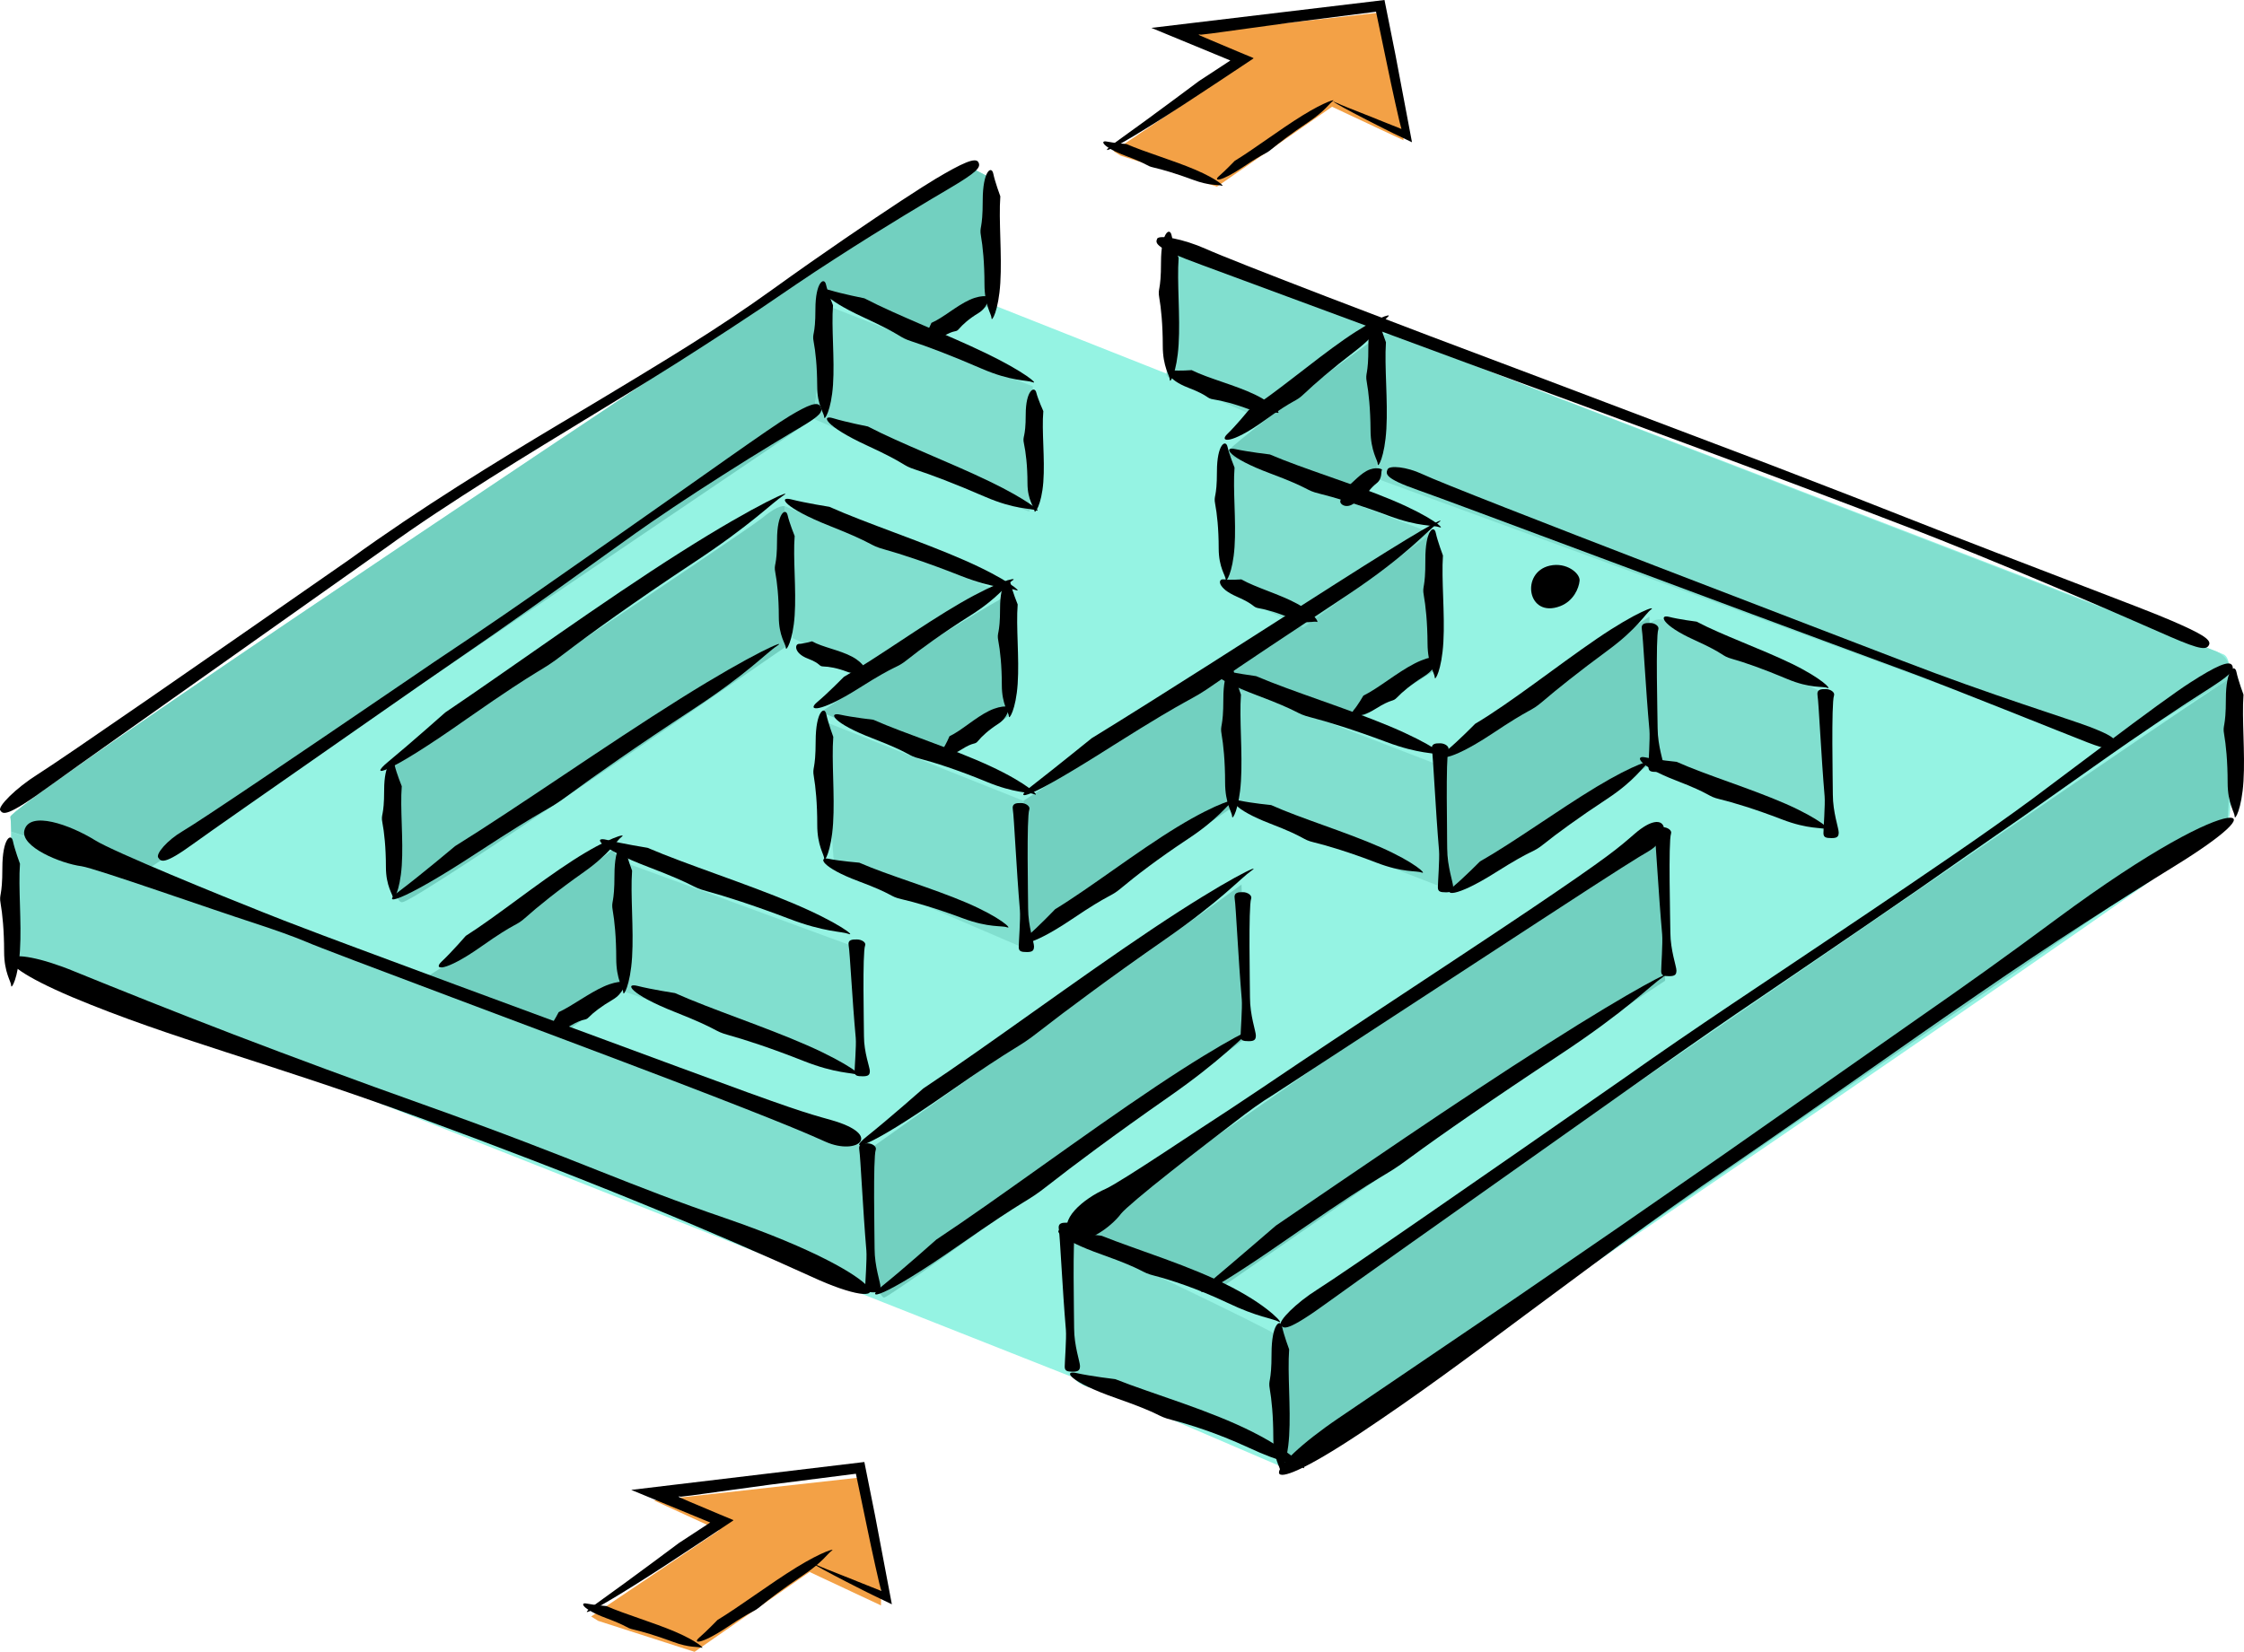<?xml version="1.0" encoding="utf-8"?>
<!-- Generator: Adobe Illustrator 22.1.0, SVG Export Plug-In . SVG Version: 6.00 Build 0)  -->
<svg version="1.1" id="_x37_" xmlns="http://www.w3.org/2000/svg" xmlns:xlink="http://www.w3.org/1999/xlink" x="0px" y="0px"
	 viewBox="0 0 720 530.156" style="enable-background:new 0 0 720 530.156;" xml:space="preserve">
<style type="text/css">
	.st0{fill:#95F3E3;}
	.st1{fill:#72D0C0;}
	.st2{fill:#81DFCF;}
	.st3{fill:#F3A146;}
</style>
<g>
	<path class="st0" d="M714.69,264.337c-2.804,5.851-290.059,200.142-290.059,200.142l-12.918,8.567l-1.495-2.715l-64.753-27.806
		l-241.868-95.613L3.313,310.071c0,0,0.607-30.802,0.28-43.137c-0.047-2.364-0.14-4.049-0.28-4.728
		c-0.631-2.996,158.847-109.585,248.455-169.2c35.016-23.289,59.358-39.415,59.358-39.415l7.569,3.955l-1.098,39.907l0.468,0.187
		l58.142,23.031l0.491-40.352c0,0,332.854,127.725,336.778,129.715c3.901,1.966,0.724,16.08,0.724,16.08
		S717.493,258.485,714.69,264.337z"/>
	<path class="st1" d="M317.595,97.453l0.468,0.187l-18.057,10.205l-34.69-13.131l-4.275,39.696L45.01,280.604l-28.475-9.456
		l-12.941-4.213c-0.047-2.364-0.14-4.049-0.28-4.728c-0.631-2.996,158.847-109.585,248.455-169.2
		c35.016-23.289,59.358-39.415,59.358-39.415l7.569,3.955L317.595,97.453z"/>
	<path class="st1" d="M252.002,207.644c0,0-117.818,81.472-122.931,81.915c-5.113,0.444-5.398-41.547-4.084-42.67
		c1.315-1.123,114.484-76.374,119.825-80.831c5.341-4.457,7.055-3.546,7.055-3.546L252.002,207.644z"/>
	<path class="st1" d="M263.534,228.543c1.857-1.958,57.99-37.535,60.593-37.754c2.603-0.219-0.558,39.087-0.558,39.087
		s-22.546,15.888-23.562,14.911C298.99,243.81,263.534,228.543,263.534,228.543z"/>
	<path class="st1" d="M393.005,145.806c2.428-3.985,49.024-37.794,49.024-37.794l1.413,44.086l-12.281,10.338L393.005,145.806z"/>
	<polygon class="st1" points="328.386,257.021 459.405,171.11 460.955,214.75 434.004,231.986 394.671,220.946 395.269,259.232 
		328.386,304.209 328.3,262.715 	"/>
	<path class="st1" d="M465.039,285.648l-1.786-43.604l65.973-44.146l0.824,46.949l-53.805,37.079
		C476.244,281.926,467.508,287.214,465.039,285.648z"/>
	<polygon class="st1" points="199.703,276.543 199.703,318.059 179.721,332.491 134.524,315.114 172.816,290.473 196.437,272.843 	
		"/>
	<path class="st1" d="M398.33,283.913l2.156,48.734c0,0-114.726,84.057-116.839,83.807s-5.818-15.114-5.818-15.114l1.253-32.576
		l106.311-75.452L398.33,283.913z"/>
	<path class="st1" d="M348.195,394.227c1.904-1.622,76.248-53.451,80.172-55.995c3.924-2.544,98.817-66.239,102.622-67.937
		c3.805-1.698,3.267,7.052,3.267,7.052v37.423l-9.934,6.544l-134.584,93.374l-43.219-17.156
		C346.519,397.533,345.852,395.936,348.195,394.227z"/>
	<path class="st1" d="M410.217,470.33c-3.045-3.051,0.516-43.858,0.516-43.858S713.15,218.138,715.363,217.81
		s-0.673,46.527-0.673,46.527s-16.052,13.641-17.065,13.011c-1.013-0.63-216.936,149.125-216.936,149.125
		S416.455,476.58,410.217,470.33z"/>
	<polygon class="st2" points="3.313,310.071 3.593,266.934 279.081,368.764 279.081,414.689 124.033,353.528 	"/>
	<polygon class="st2" points="199.703,276.543 199.703,318.059 276.33,344.339 275.081,304.209 	"/>
	<polygon class="st2" points="264.224,231.457 267.632,278.054 328.386,304.209 328.386,257.021 	"/>
	<polygon class="st2" points="251.867,162.513 254.268,204.774 279.081,216.533 320.156,189.523 	"/>
	<path class="st2" d="M330.269,164.22c-1.808-0.373-69.227-29.809-69.227-29.809l4.274-36.368l66.081,25.965L330.269,164.22z"/>
	<polygon class="st2" points="393.005,145.806 393.005,189.523 418.224,201.43 459.405,171.11 	"/>
	<polygon class="st2" points="400.486,221.988 463.424,246.218 465.039,285.648 397.751,259.553 395.903,225.661 394.671,220.946 	
		"/>
	<path class="st2" d="M537.892,200.312l48.802,22.788l-0.152,43.834l-56.492-22.087l-0.824-43.091
		C529.225,201.756,529.006,196.163,537.892,200.312z"/>
	<path class="st2" d="M342.318,396.554c1.327-0.641,66.414,30.659,68.208,32.421s0.207,39.524,0.207,39.524
		s-49.397-21.742-56.813-22.344c-7.416-0.602-10.51-4.089-10.602-6.607C343.227,437.031,342.318,396.554,342.318,396.554z"/>
	<path class="st2" d="M404.108,134.179c0,0-29.537-12.784-29.794-13.571s2.382-40.288,2.382-40.288l66.003,25.338L404.108,134.179z"
		/>
	<path class="st2" d="M448.829,108.013c0,0,253.545,98.08,261.046,100.565c7.501,2.485,5.488,9.232,5.488,9.232l-36.589,22.432
		l-237.104-86.651v-38.099l0.36-7.479C442.029,108.013,444.77,106.443,448.829,108.013z"/>
	<polygon class="st3" points="359.565,49.959 390.48,59.897 427.392,34.265 450.305,45.002 450.305,39.716 442.699,4.039 
		377.443,11.307 398.379,20.893 362.583,44.947 357.312,48.556 	"/>
	<polygon class="st3" points="191.935,520.218 222.85,530.156 259.761,504.525 282.674,515.261 282.674,509.976 275.069,474.299 
		209.813,481.566 230.748,491.152 194.952,515.206 189.682,518.816 	"/>
	<path d="M12.011,248.579c8.425-5.307,53.823-36.784,100.118-69.024c22.837-16.542,47.269-31.479,67.225-43.406
		c19.994-11.918,35.381-21.296,41.544-25.205c9.432-5.902,18.497-11.95,26.797-17.931c8.336-6.011,16.247-11.538,23.299-16.366
		c14.108-9.669,24.829-16.64,29.15-19.218c8.642-5.145,12.85-7.017,13.759-5.39c0.933,1.662-0.313,3.152-9.694,8.677
		c-4.691,2.761-20.335,12.005-36.544,22.498c-8.141,5.205-16.289,10.839-23.585,15.792c-7.317,4.891-13.726,9.038-17.941,11.753
		c-21.963,14.272-46.072,28.286-69.149,42.869c-11.536,7.319-22.828,14.656-33.478,22.389
		c-10.725,7.591-21.119,14.946-30.956,21.909c-39.35,27.842-69.788,49.369-76.767,54.455c-13.963,10.176-14.834,8.942-15.704,7.71
		C-0.784,258.858,5.069,252.951,12.011,248.579z"/>
	<path d="M422.683,413.866c8.312-5.227,53.083-36.268,98.737-68.062c22.698-16.087,46.231-31.467,65.25-44.302
		c19.069-12.763,33.752-22.805,39.692-26.882c9.05-6.219,17.867-12.416,25.99-18.409c8.098-6.075,15.681-11.762,22.412-16.811
		c13.439-10.155,23.67-17.577,27.872-20.265c8.373-5.406,12.638-7.255,13.527-5.632c0.943,1.696-0.318,3.063-9.362,8.789
		c-4.552,2.818-19.466,12.729-35.012,23.76c-7.79,5.497-15.812,11.157-22.894,16.155c-7.119,4.949-13.294,9.239-17.351,12.059
		c-21.091,14.866-43.85,30.286-66.136,45.463c-22.374,15.047-43.827,30.546-63.257,44.236
		c-38.803,27.461-68.818,48.693-75.698,53.712c-13.767,10.039-14.639,8.805-15.508,7.573
		C410.073,424.017,415.833,418.175,422.683,413.866z"/>
	<path d="M429.513,455.13c-24.36,16.514-29.009,28.75,6.973,4.827c18.317-12.176,34.745-24.398,53.326-38.263
		c9.314-6.901,19.169-14.206,29.988-22.222c10.868-7.952,22.751-16.537,36.341-25.73c27.073-18.542,53.91-37.79,78.397-54.549
		c24.415-16.841,46.644-30.994,63.199-41.214c16.145-9.934,22.728-16.254,16.948-15.463c-5.814,0.834-23.969,9.566-54.889,32.478
		c-16.555,12.267-28.967,21.127-44.362,31.822c-15.334,10.747-33.528,23.497-61.777,43.294
		c-11.326,7.851-22.754,15.774-34.016,23.582c-11.301,7.765-22.435,15.415-33.13,22.763
		C465.03,431.032,445.307,444.415,429.513,455.13z"/>
	<path d="M58.525,266.81c5.87-3.445,37.095-24.587,68.916-46.274c7.939-5.451,15.961-10.862,23.65-15.986
		c7.664-5.17,14.928-10.183,21.44-14.722c13.022-9.099,23.122-16.155,27.213-19.013c24.952-17.447,47.716-33.824,53.675-37.342
		c5.913-3.541,8.908-4.704,9.797-3.058c0.911,1.678,0.163,2.859-6.216,6.633c-3.199,1.874-13.836,8.235-24.946,15.333
		c-11.138,7.054-22.702,14.869-28.264,18.848c-14.535,10.35-29.89,21.575-45.234,32.256c-15.418,10.59-30.433,21.051-43.914,30.482
		c-26.98,18.823-47.851,33.374-52.614,36.846c-9.532,6.944-10.39,5.701-11.247,4.459C49.922,274.033,53.688,269.649,58.525,266.81z"
		/>
	<path d="M298.859,103.619c3.724-1.584,7.997-5.474,12.324-7.419c4.324-1.943,7.017-0.923,6.415-0.56
		c-0.605,0.363-0.708,3.067-3.698,4.866c-2.995,1.803-5.104,3.733-6.208,5.056c-1.104,1.328-1.085-0.007-5.272,2.514
		c-4.178,2.514-6.495,0.608-5.589-0.594C297.73,106.277,298.859,103.619,298.859,103.619z"/>
	<path d="M404.688,349.306c-3.268,2.178-6.579,4.386-9.8,6.535c-9.172,5.877-34.934,23.339-40.08,25.696
		c-7.051,3.072-15.782,10.277-11.232,15.099c3.731,3.968,12.844-2.697,16.11-7.093c1.079-1.426,8.017-7.262,15.849-13.429
		c7.808-6.201,16.469-12.779,20.694-16.041c4.44-3.456,8.75-6.558,11.854-8.414c4.427-2.891,56.854-37.118,85.236-55.646
		c27.936-18.229,31.922-20.629,35.773-22.889c7.747-4.622,6.157-14.859-4.632-5.493c-5.238,4.517-7.557,6.775-33.744,24.439
		c-13.978,9.413-34.02,22.592-51.283,34.016C422.164,337.503,407.727,347.24,404.688,349.306z"/>
	<path d="M409.363,393.37c24.155-16.427,58.048-39.836,86.962-58.206c28.879-18.395,41.343-24.441,37.134-21.502
		c-4.257,2.885-11.443,10.624-32.909,24.811c-21.471,14.162-38.367,25.877-48.023,33.006c-9.617,7.195-6.135,3.163-35.712,23.577
		c-14.728,10.281-23.712,16.091-28.138,18.389c-4.422,2.299-4.244,1.113-0.269-2.171C396.291,404.648,409.363,393.37,409.363,393.37
		z"/>
	<path d="M473.312,232.302c11.426-6.786,26.113-18.462,39.018-27.28c12.922-8.811,19.271-10.793,17.396-9.376
		c-1.89,1.401-4.284,6.048-13.76,13.022c-9.477,6.967-16.828,12.873-21.022,16.482c-4.224,3.575-2.852,1.413-16.563,10.583
		c-13.803,9.061-18.014,8.224-14.334,5.259C467.718,238.01,473.312,232.302,473.312,232.302z"/>
	<path d="M474.853,276.488c10.782-6.121,24.929-16.418,37.373-23.938c12.44-7.52,18.481-8.997,16.688-7.753
		c-1.812,1.221-4.146,5.584-13.29,11.614c-9.143,6.014-16.21,11.198-20.213,14.423c-4.01,3.218-2.758,1.109-15.701,9.28
		c-12.947,8.158-16.914,7.31-13.515,4.503C469.592,281.809,474.853,276.488,474.853,276.488z"/>
	<path d="M296.239,349.343c20.832-13.822,49.145-34.919,73.59-51.257c24.443-16.338,35.357-21.182,31.74-18.663
		c-3.624,2.526-9.586,9.435-27.668,22.032c-18.084,12.594-32.225,23.131-40.341,29.474c-8.123,6.347-5.145,2.894-30.46,20.526
		c-25.31,17.63-31.766,18.681-24.854,13.179C285.147,359.135,296.239,349.343,296.239,349.343z"/>
	<path d="M300.421,397.848c19.968-13.237,47.06-33.506,70.49-49.159c23.426-15.648,33.936-20.219,30.472-17.803
		c-3.472,2.421-9.127,9.125-26.447,21.205c-17.323,12.08-30.854,22.203-38.614,28.306c-7.766,6.107-4.942,2.757-29.19,19.666
		c-24.245,16.91-30.498,17.822-23.89,12.526C289.84,407.297,300.421,397.848,300.421,397.848z"/>
	<path d="M338.562,291.8c11.234-6.848,25.934-18.306,39.201-26.4c13.272-8.082,19.767-9.419,17.792-8.19
		c-1.958,1.264-4.672,5.632-14.347,12.016c-9.676,6.4-17.036,12.091-21.211,15.593c-4.179,3.511-2.869,1.28-16.36,10.384
		c-13.525,9.077-17.693,8.37-14.12,5.349C333.084,297.523,338.562,291.8,338.562,291.8z"/>
	<path d="M437.443,223.271c4.888-2.4,10.766-7.422,16.463-10.331c5.694-2.905,9.03-2.327,8.222-1.819
		c-0.81,0.507-1.242,3.451-5.279,5.984c-4.038,2.535-6.968,5.04-8.552,6.702c-1.584,1.662-1.376,0.194-7.026,3.742
		c-5.649,3.545-8.246,1.835-6.93,0.345C435.65,226.401,437.443,223.271,437.443,223.271z"/>
	<path d="M430.706,157.294c2.515-1.269,4.873-4.571,7.77-6.142c2.896-1.57,5.308-0.592,4.926-0.29
		c-0.382,0.304,0.25,2.688-1.656,4.194c-1.907,1.509-3.083,3.157-3.624,4.304c-0.54,1.15-0.858-0.041-3.528,2.069
		c-2.668,2.11-4.934,0.297-4.52-0.75C430.485,159.632,430.706,157.294,430.706,157.294z"/>
	<path d="M146.033,271.553c20.431-12.704,48.226-32.258,72.203-47.285c23.973-15.024,34.652-19.314,31.104-16.99
		c-3.556,2.329-9.436,8.885-27.181,20.507c-17.745,11.621-31.629,21.387-39.603,27.285c-7.979,5.904-5.04,2.626-29.881,18.894
		c-24.838,16.265-31.125,17.003-24.334,11.881C135.124,280.725,146.033,271.553,146.033,271.553z"/>
	<path d="M179.259,324.849c4.313-1.986,9.595-6.046,14.479-8.231c4.886-2.206,7.9-1.527,7.224-1.077
		c-0.69,0.421-0.858,3.257-4.436,5.346c-3.566,2.073-6.177,4.119-7.553,5.541c-1.363,1.431-1.247,0.002-6.11,2.853
		c-4.787,2.905-7.217,1.202-6.152-0.178C177.769,327.733,179.259,324.849,179.259,324.849z"/>
	<path d="M350.268,236.938c22.136-13.584,52.895-33.367,78.493-49.705c12.807-8.162,21.853-13.769,27.292-16.955
		c5.433-3.193,7.313-3.87,5.469-2.519c-3.706,2.658-9.621,10.121-28.685,22.873c-19.084,12.667-34.369,22.731-43.115,28.878
		c-8.741,6.155-5.533,2.677-32.56,19.739c-13.476,8.576-21.737,13.294-25.805,15.09c-4.067,1.792-3.916,0.67-0.27-2.117
		C338.323,246.604,350.268,236.938,350.268,236.938z"/>
	<path d="M400.656,131.616c8.977-5.726,20.386-15.522,30.639-22.665c10.252-7.145,15.548-8.517,14.083-7.342
		c-1.482,1.154-3.028,5.282-10.503,11.013c-7.474,5.717-13.18,10.654-16.385,13.717c-3.217,3.054-2.337,1.067-13.017,8.782
		c-10.715,7.678-14.409,6.763-11.658,4.146C396.56,136.64,400.656,131.616,400.656,131.616z"/>
	<path d="M270.774,217.23c10.707-6.117,24.789-16.379,37.329-23.659c12.539-7.278,18.664-8.48,16.828-7.317
		c-1.839,1.166-4.286,5.397-13.475,11.221c-9.188,5.822-16.231,10.955-20.217,14.151c-3.99,3.2-2.755,1.077-15.617,9.23
		c-12.864,8.153-16.809,7.305-13.434,4.498C265.557,222.545,270.774,217.23,270.774,217.23z"/>
	<path d="M304.657,236.284c3.834-1.785,8.209-5.929,12.664-8.114c4.456-2.183,7.344-1.344,6.721-0.946
		c-0.624,0.4-0.646,3.104-3.765,5.102c-3.118,1.998-5.308,4.071-6.46,5.479c-1.152,1.413-1.136,0.057-5.502,2.855
		c-4.367,2.798-6.711,0.939-5.766-0.336C303.491,239.045,304.657,236.284,304.657,236.284z"/>
	<path d="M149.462,300.357c9.897-6.286,22.76-16.736,34.344-24.21c11.582-7.474,17.38-8.793,15.691-7.602
		c-1.692,1.193-3.771,5.429-12.213,11.378c-8.442,5.952-14.868,11.173-18.483,14.411c-3.617,3.243-2.577,1.125-14.394,9.456
		c-11.816,8.329-15.699,7.607-12.646,4.763C144.809,305.713,149.462,300.357,149.462,300.357z"/>
	<path d="M142.866,228.663c21.131-14.245,50.228-35.429,75.555-51.461c25.32-16.027,36.65-20.558,32.87-18.137
		c-3.767,2.462-10.089,9.211-28.823,21.568c-18.729,12.373-33.278,22.901-41.607,29.271c-8.308,6.416-5.317,2.827-31.074,20.807
		c-25.661,18.094-32.086,19.431-25.142,13.691C131.59,238.684,142.866,228.663,142.866,228.663z"/>
	<path d="M386.889,79.872c8.714,3.931,58.235,22.944,108.973,41.957c25.336,9.595,50.937,19.291,71.845,27.211
		c20.878,8.002,37.029,14.322,43.553,16.926c39.844,15.719,76.779,29.394,85.607,33.289c8.839,3.833,12.698,5.922,11.942,7.648
		c-0.756,1.726-2.664,1.721-12.278-2.448c-4.797-2.105-20.785-9.141-37.895-16.343c-17.088-7.253-35.315-14.629-44.295-18.078
		c-46.872-18.066-100.213-37.554-143.688-53.534c-43.453-16.073-77.067-28.505-84.854-31.385
		c-15.624-5.662-15.076-7.07-14.528-8.475C371.82,75.234,379.693,76.674,386.889,79.872z"/>
	<path d="M353.435,396.611c11.558,4.64,28.607,9.653,41.8,16.546c6.587,3.419,10.818,6.539,13.155,8.585
		c2.337,2.055,2.842,2.992,1.888,2.45c-1.95-1.058-6.758-1.415-16.554-6.112c-9.859-4.656-18.225-7.301-23.171-8.601
		c-4.982-1.248-2.475-1.646-16.922-6.8c-14.486-5.088-16.339-8.713-11.999-7.801C345.958,395.788,353.435,396.611,353.435,396.611z"
		/>
	<path d="M98.013,298.074c-4.544-1.703-9.127-3.488-13.568-5.264c-12.52-4.946-48.096-19.44-53.964-23.145
		c-7.991-4.939-21.043-9.625-22.663-3.15c-1.321,5.278,11.718,10.651,18.362,11.504c4.337,0.624,42.698,14.169,55.279,18.203
		c6.618,2.167,12.812,4.363,16.934,6.11c5.984,2.679,78.641,29.662,117.818,44.62c38.515,14.766,43.674,17.305,48.723,19.518
		c10.158,4.514,18.737-2.199,1.705-7.008c-8.244-2.306-12.079-3.36-48.775-16.937C178.683,328.101,106.467,301.386,98.013,298.074z"
		/>
	<path d="M357.854,442.643c12.176,4.83,30.185,9.897,44.172,17.003c6.983,3.525,11.476,6.766,13.96,8.887
		c2.484,2.133,3.032,3.093,2.026,2.523c-2.06-1.111-7.056-1.6-17.416-6.455c-10.432-4.809-19.275-7.506-24.495-8.855
		c-5.254-1.301-2.645-1.65-17.918-6.997c-15.307-5.33-17.259-9.083-12.709-8.053C350.013,441.718,357.854,442.643,357.854,442.643z"
		/>
	<path d="M23.851,311.77c-21.582-8.914-32.452-5.237-0.686,8.254c32.405,13.589,62.028,20.619,111.048,38.565
		c24.512,8.994,49.048,18.427,70.921,27.367c21.882,8.919,41.085,17.362,55.204,23.776c13.731,6.359,21.235,6.997,18.165,3.28
		c-3.08-3.666-16.755-12.032-45.772-22.041c-15.532-5.31-26.834-9.758-40.726-15.257c-13.885-5.513-30.373-12.03-56.28-21.259
		c-20.694-7.365-41.657-15.122-60.945-22.512C55.495,324.545,37.904,317.482,23.851,311.77z"/>
	<path d="M207.761,272.101c12.76,5.47,31.459,11.392,46.504,17.735c15.041,6.341,20.319,10.777,18.033,9.906
		c-2.29-0.875-7.679-0.505-19.106-4.864c-11.429-4.359-20.77-7.317-26.305-8.823c-5.54-1.506-2.847-1.691-18.846-7.792
		c-15.997-6.101-18.048-9.911-13.274-8.695C199.535,270.78,207.761,272.101,207.761,272.101z"/>
	<path d="M280.23,231.009c10.309,4.546,25.522,9.312,37.565,14.905c12.038,5.598,15.982,9.829,14.164,9.031
		c-1.832-0.777-6.348-0.279-15.492-4.066c-9.156-3.783-16.726-6.183-21.229-7.355c-4.515-1.157-2.239-1.52-15.177-6.517
		c-12.948-4.96-14.443-8.514-10.528-7.648C273.442,230.227,280.23,231.009,280.23,231.009z"/>
	<path d="M260.541,205.829c3.382,1.902,8.843,2.789,12.857,4.93c4.013,2.144,4.876,4.901,4.244,4.658
		c-0.633-0.242-2.714,1.385-5.867,0.176s-5.879-1.65-7.551-1.687c-1.674-0.034-0.64-0.85-5.055-2.544
		c-4.413-1.691-4.26-4.663-2.798-4.706C257.833,206.608,260.541,205.829,260.541,205.829z"/>
	<path d="M403.041,217.009c11.738,5.008,28.982,10.277,42.826,16.078c13.845,5.801,18.729,10.053,16.62,9.259
		c-2.11-0.791-7.076-0.238-17.639-4.203c-10.558-3.963-19.195-6.601-24.325-7.925c-5.134-1.321-2.621-1.586-17.406-7.138
		c-14.79-5.552-16.559-9.239-12.135-8.181C395.406,215.955,403.041,217.009,403.041,217.009z"/>
	<path d="M266.113,162.661c11.853,5.298,29.288,10.981,43.266,17.118c13.976,6.137,18.798,10.48,16.674,9.639
		c-2.131-0.841-7.224-0.423-17.847-4.624c-10.625-4.206-19.327-7.04-24.489-8.475c-5.167-1.435-2.628-1.648-17.5-7.531
		c-14.869-5.883-16.705-9.653-12.251-8.496C258.413,161.44,266.113,162.661,266.113,162.661z"/>
	<path d="M407.851,258.385c9.552,4.286,23.727,8.537,34.999,13.486c11.27,4.946,15.05,8.83,13.329,8.167
		c-1.723-0.663-5.975,0.126-14.582-3.191c-8.607-3.317-15.69-5.44-19.909-6.462c-4.224-1.019-2.094-1.413-14.142-6.055
		c-12.048-4.64-13.329-8.167-9.684-7.367C401.505,257.758,407.851,258.385,407.851,258.385z"/>
	<path d="M537.963,244.508c9.553,4.286,23.727,8.537,35,13.486c11.269,4.946,15.049,8.83,13.329,8.167
		c-1.725-0.665-5.976,0.123-14.582-3.191c-8.607-3.317-15.691-5.442-19.911-6.462c-4.223-1.019-2.093-1.413-14.141-6.055
		c-12.048-4.642-13.329-8.167-9.684-7.367C531.617,243.882,537.963,244.508,537.963,244.508z"/>
	<path d="M456.26,152.122c11.962,5.602,136.436,53.127,154.511,60.11c27.558,10.649,53.531,18.663,59.724,21.056
		c6.19,2.391,8.864,3.833,8.187,5.591c-0.678,1.76-2.076,2.03-8.823-0.578c-6.747-2.608-44.769-17.936-57.23-22.519
		c-65.074-23.931-146.889-54.741-157.705-58.514c-10.82-3.776-10.277-5.186-9.735-6.594
		C445.731,149.264,451.332,149.813,456.26,152.122z"/>
	<path d="M382.349,118.793c5.456,2.715,13.85,4.747,20.304,7.847c6.452,3.102,8.303,6.242,7.305,5.858
		c-1-0.389-3.81,0.953-8.802-0.976c-4.994-1.929-9.189-2.946-11.722-3.319c-2.536-0.373-1.129-1.042-8.119-3.744
		c-6.99-2.702-7.305-5.856-5.104-5.611C378.411,119.091,382.349,118.793,382.349,118.793z"/>
	<path d="M275.703,276.874c9.384,4.107,23.302,8.101,34.374,12.839c11.071,4.738,14.79,8.544,13.1,7.913
		c-1.693-0.631-5.86,0.229-14.314-2.928c-8.453-3.159-15.409-5.154-19.55-6.098c-4.146-0.942-2.059-1.371-13.892-5.792
		c-11.833-4.418-13.1-7.911-9.521-7.177C269.476,276.36,275.703,276.874,275.703,276.874z"/>
	<path d="M216.584,318.732c11.617,5.2,28.72,10.745,42.42,16.768c13.699,6.023,18.434,10.329,16.348,9.504
		c-2.09-0.825-7.088-0.366-17.52-4.489c-10.431-4.123-18.979-6.896-24.054-8.295c-5.08-1.397-2.576-1.625-17.179-7.397
		c-14.603-5.774-16.348-9.504-11.968-8.379C209.008,317.564,216.584,318.732,216.584,318.732z"/>
	<path d="M544.371,199.516c8.232,4.359,20.628,8.702,30.431,13.456c9.802,4.747,13.061,8.393,11.534,7.806
		c-1.516-0.617-5.423,0.297-13.009-2.901c-7.571-3.205-13.801-5.353-17.537-6.398c-3.732-1.051-1.784-1.394-12.253-6.13
		c-10.459-4.745-11.281-8.226-8.062-7.385C538.694,198.803,544.371,199.516,544.371,199.516z"/>
	<path d="M407.446,145.856c10.77,4.626,26.648,9.351,39.35,14.697c12.698,5.344,17.028,9.378,15.096,8.658
		c-1.937-0.725-6.622-0.057-16.279-3.664c-9.66-3.607-17.583-5.963-22.287-7.118c-4.708-1.152-2.377-1.49-15.897-6.539
		c-13.515-5.047-15.135-8.672-11.074-7.758C400.412,145.04,407.446,145.856,407.446,145.856z"/>
	<path d="M277.337,95.742c10.6,5.513,26.355,11.515,38.957,17.598c12.589,6.071,17.02,10.082,15.063,9.346
		c-1.945-0.782-6.734-0.203-16.44-4.391c-9.678-4.206-17.581-7.175-22.296-8.697c-4.713-1.529-2.337-1.666-15.733-7.833
		c-13.384-6.176-14.755-9.915-10.694-8.667C270.255,94.341,277.337,95.742,277.337,95.742z"/>
	<path d="M278.472,136.88c10.6,5.511,26.355,11.515,38.957,17.598c12.59,6.069,17.021,10.082,15.064,9.344
		c-1.945-0.779-6.735-0.203-16.441-4.389c-9.677-4.206-17.581-7.177-22.296-8.697c-4.713-1.531-2.336-1.666-15.733-7.833
		c-13.384-6.178-14.755-9.915-10.693-8.67C271.391,135.479,278.472,136.88,278.472,136.88z"/>
	<path d="M398.292,185.955c4.761,2.693,12.26,4.734,17.903,7.815c5.645,3.081,7.162,6.213,6.278,5.826
		c-0.884-0.386-3.509,0.939-7.956-1.001c-4.44-1.941-8.216-2.971-10.523-3.362c-2.309-0.389-0.959-1.035-7.181-3.753
		c-6.231-2.72-6.192-5.787-4.183-5.527C394.642,186.213,398.292,185.955,398.292,185.955z"/>
	<path d="M6.407,277.221c-0.564,7.735,0.563,18.651,0,27.749c-0.564,9.095-2.825,12.734-2.825,11.369
		c0-1.365-2.26-4.091-2.26-10.917c0-6.823-0.563-12.279-1.127-15.463c-0.566-3.186,0.564-1.819,0.563-11.371
		c0-9.552,2.824-11.371,3.388-8.642C4.713,272.673,6.407,277.221,6.407,277.221z"/>
	<path d="M398.167,222.945c-0.563,7.733,0.563,18.649,0,27.746c-0.563,9.095-2.824,12.736-2.824,11.371
		c0-1.367-2.261-4.094-2.261-10.917c0-6.825-0.563-12.279-1.128-15.465c-0.566-3.186,0.565-1.819,0.565-11.371
		c0-9.552,2.824-11.371,3.388-8.642C396.474,218.396,398.167,222.945,398.167,222.945z"/>
	<path d="M464.735,240.643c-0.911,2.523-0.375,28.055-0.375,31.767c0,5.662,1.884,10.857,1.884,12.13
		c0,1.271-0.381,1.849-2.26,1.849c-1.882,0-2.637-0.233-2.637-1.618s0.592-9.241,0.376-11.785
		c-1.13-13.282-1.882-30.034-2.261-32.229c-0.376-2.194,1.133-2.194,2.639-2.194C463.608,238.563,465.111,239.603,464.735,240.643z"
		/>
	<path d="M588.452,223.242c-0.911,2.526-0.375,28.055-0.375,31.769c0,5.659,1.884,10.857,1.884,12.128
		c0,1.273-0.381,1.849-2.261,1.849c-1.881,0-2.636-0.231-2.636-1.616c0-1.387,0.592-9.241,0.376-11.785
		c-1.13-13.285-1.882-30.037-2.261-32.229c-0.376-2.197,1.133-2.197,2.638-2.197C587.325,221.162,588.828,222.202,588.452,223.242z"
		/>
	<path d="M532.077,202.005c-0.899,2.528-0.233,28.057-0.214,31.769c0.029,5.662,1.94,10.848,1.946,12.119
		c0.007,1.273-0.372,1.851-2.25,1.861c-1.882,0.011-2.637-0.217-2.644-1.602c-0.008-1.387,0.544-9.243,0.316-11.787
		c-1.198-13.278-2.035-30.025-2.425-32.217c-0.387-2.192,1.122-2.201,2.628-2.208C530.939,199.932,532.448,200.963,532.077,202.005z
		"/>
	<path d="M444.689,109.859c-0.525,7.737,0.658,18.647,0.141,27.746c-0.518,9.099-2.76,12.75-2.767,11.387
		c-0.007-1.367-2.281-4.082-2.315-10.907c-0.035-6.823-0.626-12.274-1.207-15.456c-0.582-3.184,0.555-1.824,0.506-11.376
		c-0.048-9.552,2.766-11.385,3.344-8.658C442.971,105.319,444.689,109.859,444.689,109.859z"/>
	<path d="M462.977,178.291c-0.525,7.737,0.658,18.647,0.141,27.746c-0.518,9.099-2.76,12.75-2.767,11.385
		c-0.007-1.365-2.281-4.082-2.315-10.905c-0.034-6.823-0.626-12.277-1.206-15.456c-0.583-3.184,0.554-1.824,0.505-11.376
		c-0.048-9.552,2.767-11.385,3.344-8.658C461.261,173.751,462.977,178.291,462.977,178.291z"/>
	<path d="M536.16,267.548c-0.899,2.53-0.234,28.057-0.214,31.772c0.029,5.659,1.94,10.846,1.946,12.119
		c0.007,1.271-0.372,1.851-2.25,1.861c-1.882,0.009-2.637-0.219-2.645-1.605c-0.007-1.385,0.545-9.243,0.316-11.785
		c-1.198-13.28-2.034-30.025-2.424-32.217c-0.387-2.194,1.122-2.201,2.628-2.21C535.022,265.475,536.531,266.506,536.16,267.548z"/>
	<path d="M330.256,259.815c-0.911,2.526-0.375,28.055-0.375,31.769c0,5.662,1.884,10.857,1.884,12.128
		c0,1.273-0.381,1.849-2.261,1.849c-1.882,0-2.636-0.231-2.636-1.616c0-1.387,0.592-9.241,0.375-11.785
		c-1.129-13.285-1.881-30.034-2.26-32.229c-0.376-2.197,1.133-2.197,2.638-2.197C329.129,257.735,330.633,258.775,330.256,259.815z"
		/>
	<path d="M230.212,519.928c7.257-4.4,16.828-11.65,25.33-16.88c8.5-5.225,12.6-6.206,11.355-5.378
		c-1.247,0.832-2.953,3.721-9.175,7.865c-6.222,4.146-11.001,7.769-13.707,10.009c-2.708,2.242-1.857,0.8-10.567,6.603
		c-8.709,5.803-11.369,5.387-9.078,3.424C226.658,523.608,230.212,519.928,230.212,519.928z"/>
	<path d="M217.832,495.231c2.376-1.557,4.835-3.166,7.381-4.834c0.817-0.535,1.648-1.081,2.495-1.637l0.159-0.119l-0.21-0.091
		c-7.812-3.225-16.163-6.672-25.122-10.37c23.492-2.811,50.067-5.991,74.799-8.951c1.228,6.144,2.372,11.865,3.488,17.445
		c2.096,11.081,3.874,20.48,5.338,28.217c-2.039-0.981-3.999-1.922-5.88-2.825c-1.16-0.578-2.271-1.131-3.334-1.659
		c-1.953-0.994-3.725-1.895-5.32-2.706c-3.181-1.637-5.636-2.937-7.382-3.89c-3.494-1.911-4.155-2.439-2.136-1.509
		c1.811,0.832,4.291,1.797,7.865,3.202c3.158,1.264,7.286,2.914,12.806,5.122c-0.113-0.425-0.23-0.869-0.352-1.33
		c-0.056-0.21-0.112-0.423-0.169-0.642c-0.074-0.299-0.148-0.606-0.225-0.917c-0.381-1.675-0.79-3.477-1.23-5.401
		c-0.859-3.851-1.793-8.208-2.789-13.056c-1.273-6.107-2.488-11.941-3.393-16.286c-10.524,1.342-19.765,2.517-27.654,3.522
		c-8.224,1.129-15.04,2.064-20.381,2.795c-3.698,0.535-6.087,0.834-8.198,1.056c-0.018-0.023-0.109-0.082-0.715-0.089l0.182,0.183
		l0.352,0.197c0.932,0.4,1.946,0.837,3.053,1.312c2.659,1.12,5.759,2.425,9.394,3.959c1.491,0.619,3.036,1.264,4.638,1.929
		l-0.038,0.16l-0.274,0.181l-0.551,0.366l-1.117,0.743c-0.755,0.501-1.522,1.01-2.302,1.529c-1.946,1.294-4.027,2.679-6.253,4.16
		c-34.684,23.111-42.3,25.995-32.579,19.083C201.884,507.169,217.832,495.231,217.832,495.231z"/>
	<path d="M194.553,515.464c6.042,2.647,15.005,5.216,22.134,8.267c7.129,3.051,9.524,5.502,8.436,5.097
		c-1.09-0.409-3.774,0.146-9.217-1.888c-5.443-2.032-9.922-3.317-12.59-3.925c-2.67-0.608-1.325-0.885-8.945-3.73
		c-7.619-2.846-8.435-5.095-6.131-4.622C190.543,515.133,194.553,515.464,194.553,515.464z"/>
	<path d="M396.162,51.632c6.232-3.799,14.449-10.057,21.75-14.571c7.299-4.512,10.824-5.365,9.756-4.649
		c-1.071,0.718-2.532,3.207-7.875,6.786s-9.444,6.704-11.767,8.638c-2.325,1.934-1.596,0.693-9.075,5.703
		c-7.478,5.01-9.768,4.656-7.802,2.962C393.113,54.807,396.162,51.632,396.162,51.632z"/>
	<path d="M384.72,26c2.377-1.554,4.835-3.166,7.381-4.832c0.818-0.537,1.649-1.083,2.495-1.639l0.159-0.119l-0.21-0.091
		c-7.811-3.225-16.163-6.672-25.121-10.37C392.914,6.137,419.489,2.958,444.222,0c1.227,6.142,2.371,11.863,3.488,17.442
		c2.095,11.081,3.874,20.48,5.337,28.217c-2.039-0.981-3.999-1.922-5.879-2.825c-1.161-0.578-2.272-1.131-3.335-1.659
		c-1.952-0.994-3.725-1.895-5.319-2.706c-3.182-1.637-5.637-2.935-7.383-3.89c-3.494-1.911-4.155-2.439-2.135-1.509
		c1.81,0.832,4.291,1.797,7.865,3.202c3.158,1.264,7.285,2.917,12.805,5.122c-0.113-0.423-0.23-0.869-0.352-1.33
		c-0.056-0.21-0.112-0.423-0.169-0.64c-0.073-0.302-0.148-0.606-0.224-0.919c-0.382-1.675-0.792-3.474-1.23-5.401
		c-0.859-3.851-1.794-8.208-2.789-13.056c-1.273-6.107-2.489-11.941-3.394-16.286c-10.524,1.342-19.765,2.519-27.654,3.522
		c-8.224,1.129-15.04,2.064-20.381,2.798c-3.698,0.533-6.086,0.832-8.198,1.054c-0.018-0.023-0.109-0.082-0.716-0.089l0.182,0.183
		l0.352,0.199c0.932,0.4,1.947,0.834,3.052,1.31c2.66,1.12,5.76,2.427,9.394,3.959c1.491,0.619,3.036,1.264,4.639,1.931
		l-0.038,0.158l-0.274,0.181l-0.552,0.368l-1.117,0.741c-0.754,0.501-1.522,1.01-2.303,1.529c-1.946,1.294-4.026,2.679-6.253,4.16
		c-34.684,23.111-42.3,25.998-32.579,19.083C368.773,37.941,384.72,26,384.72,26z"/>
	<path d="M361.441,46.233c6.043,2.647,15.005,5.218,22.135,8.267c7.129,3.051,9.524,5.504,8.436,5.097
		c-1.09-0.407-3.774,0.146-9.217-1.888c-5.443-2.032-9.922-3.317-12.589-3.925c-2.67-0.608-1.325-0.885-8.946-3.73
		c-7.619-2.846-8.435-5.095-6.131-4.622C357.431,45.902,361.441,46.233,361.441,46.233z"/>
	<path d="M267.362,236.499c-0.579,7.733,0.526,18.651-0.057,27.746s-2.85,12.729-2.848,11.365c0.003-1.367-2.252-4.098-2.238-10.921
		c0.015-6.823-0.538-12.281-1.095-15.465c-0.56-3.189,0.567-1.819,0.587-11.371c0.019-9.552,2.847-11.365,3.405-8.635
		C265.677,231.946,267.362,236.499,267.362,236.499z"/>
	<path d="M202.808,279.457c-0.564,7.735,0.563,18.651,0,27.749c-0.564,9.095-2.824,12.734-2.824,11.369
		c0-1.365-2.261-4.094-2.261-10.917s-0.563-12.279-1.128-15.463c-0.566-3.186,0.564-1.819,0.564-11.371
		c0-9.552,2.824-11.371,3.388-8.642C201.113,274.908,202.808,279.457,202.808,279.457z"/>
	<path d="M320.96,63.01c-0.565,7.735,0.563,18.651,0,27.749c-0.565,9.095-2.824,12.734-2.824,11.371
		c0-1.367-2.261-4.094-2.261-10.919c0-6.823-0.563-12.279-1.128-15.463c-0.566-3.186,0.565-1.819,0.565-11.371
		s2.823-11.371,3.388-8.642C319.265,58.462,320.96,63.01,320.96,63.01z"/>
	<path d="M378.168,82.796c-0.565,7.735,0.563,18.651,0,27.749c-0.565,9.095-2.824,12.734-2.824,11.371
		c0-1.367-2.261-4.096-2.261-10.919c0-6.823-0.563-12.279-1.128-15.463c-0.566-3.186,0.565-1.819,0.565-11.371
		s2.824-11.371,3.388-8.642C376.473,78.247,378.168,82.796,378.168,82.796z"/>
	<path d="M413.631,433.087c-0.565,7.733,0.563,18.651,0,27.746c-0.565,9.097-2.824,12.736-2.824,11.371
		c0-1.367-2.261-4.094-2.261-10.917s-0.563-12.279-1.128-15.463c-0.566-3.189,0.565-1.822,0.565-11.374s2.823-11.369,3.388-8.64
		C411.936,428.538,413.631,433.087,413.631,433.087z"/>
	<path d="M401.438,288.417c-0.911,2.526-0.375,28.055-0.375,31.769c0,5.662,1.884,10.857,1.884,12.128
		c0,1.273-0.381,1.849-2.26,1.849c-1.882,0-2.637-0.231-2.637-1.616c0-1.387,0.592-9.241,0.376-11.785
		c-1.13-13.285-1.882-30.034-2.261-32.229c-0.375-2.194,1.133-2.194,2.639-2.194C400.311,286.339,401.814,287.377,401.438,288.417z"
		/>
	<path d="M345.01,394.49c-0.911,2.526-0.375,28.057-0.375,31.769c0,5.662,1.884,10.857,1.884,12.13c0,1.271-0.381,1.849-2.261,1.849
		c-1.881,0-2.636-0.233-2.636-1.618c0-1.387,0.592-9.241,0.376-11.785c-1.13-13.285-1.882-30.034-2.261-32.229
		c-0.376-2.194,1.133-2.194,2.638-2.194C343.883,392.412,345.387,393.45,345.01,394.49z"/>
	<path d="M280.992,369.029c-0.911,2.526-0.375,28.055-0.375,31.769c0,5.659,1.884,10.857,1.884,12.128
		c0,1.273-0.381,1.849-2.26,1.849c-1.882,0-2.637-0.231-2.637-1.618c0-1.385,0.592-9.239,0.376-11.783
		c-1.13-13.285-1.882-30.037-2.261-32.231c-0.375-2.194,1.133-2.194,2.639-2.194C279.865,366.949,281.368,367.989,280.992,369.029z"
		/>
	<path d="M277.584,303.425c-0.911,2.318-0.375,25.762-0.375,29.173c0,5.198,1.884,9.97,1.884,11.138s-0.381,1.698-2.261,1.698
		c-1.882,0-2.636-0.213-2.636-1.486c0-1.273,0.592-8.487,0.375-10.823c-1.129-12.197-1.881-27.579-2.26-29.595
		c-0.376-2.014,1.133-2.014,2.638-2.014C276.457,301.516,277.96,302.469,277.584,303.425z"/>
	<path d="M254.971,172.035c-0.563,7.102,0.563,17.127,0,25.481c-0.563,8.352-2.824,11.694-2.824,10.441
		c0-1.255-2.261-3.76-2.261-10.025s-0.563-11.275-1.127-14.201c-0.567-2.926,0.563-1.671,0.563-10.441
		c0-8.773,2.824-10.443,3.388-7.936C253.277,167.859,254.971,172.035,254.971,172.035z"/>
	<path d="M334.757,131.948c-0.563,6.338,0.563,15.289,0,22.745c-0.563,7.456-2.824,10.441-2.824,9.323
		c0-1.122-2.261-3.358-2.261-8.951c0-5.593-0.563-10.066-1.127-12.677c-0.567-2.613,0.563-1.493,0.563-9.323
		s2.824-9.321,3.388-7.083C333.063,128.217,334.757,131.948,334.757,131.948z"/>
	<path d="M326.528,193.994c-0.565,7.102,0.563,17.127,0,25.481c-0.565,8.352-2.824,11.694-2.824,10.441
		c0-1.255-2.261-3.76-2.261-10.025c0-6.265-0.563-11.275-1.128-14.201c-0.566-2.926,0.565-1.671,0.565-10.441
		c0-8.773,2.823-10.443,3.388-7.936C324.833,189.818,326.528,193.994,326.528,193.994z"/>
	<path d="M396.11,150.076c-0.565,7.102,0.563,17.127,0,25.481c-0.565,8.352-2.825,11.694-2.825,10.441
		c0-1.255-2.26-3.76-2.26-10.025s-0.563-11.275-1.128-14.201c-0.566-2.926,0.565-1.671,0.565-10.441
		c-0.001-8.773,2.823-10.443,3.388-7.936C394.415,145.9,396.11,150.076,396.11,150.076z"/>
	<path d="M267.281,97.987c-0.565,7.102,0.563,17.127,0,25.479c-0.565,8.354-2.824,11.696-2.824,10.443
		c0-1.255-2.261-3.76-2.261-10.025c0-6.265-0.563-11.275-1.128-14.201c-0.566-2.926,0.565-1.671,0.565-10.441
		c0-8.773,2.824-10.443,3.388-7.936C265.586,93.811,267.281,97.987,267.281,97.987z"/>
	<path d="M128.908,252.339c-0.564,7.102,0.563,17.127,0,25.481c-0.564,8.352-2.824,11.694-2.824,10.441
		c0-1.255-2.261-3.76-2.261-10.025c0-6.265-0.563-11.275-1.128-14.199c-0.566-2.928,0.564-1.673,0.564-10.443
		c0-8.773,2.824-10.443,3.388-7.936C127.214,248.163,128.908,252.339,128.908,252.339z"/>
	<path d="M719.837,222.945c-0.563,7.733,0.563,18.649,0,27.746c-0.563,9.095-2.824,12.736-2.824,11.371
		c0-1.367-2.261-4.094-2.261-10.917c0-6.825-0.563-12.279-1.127-15.465c-0.567-3.186,0.563-1.819,0.563-11.371
		c0-9.552,2.824-11.371,3.388-8.642C718.143,218.396,719.837,222.945,719.837,222.945z"/>
	<path d="M500.614,194.54c-10.595,4.069-12.84-10.869-3.352-12.99c5.421-1.214,9.781,2.517,9.558,4.839
		C506.585,188.853,504.845,192.915,500.614,194.54z"/>
</g>
</svg>
